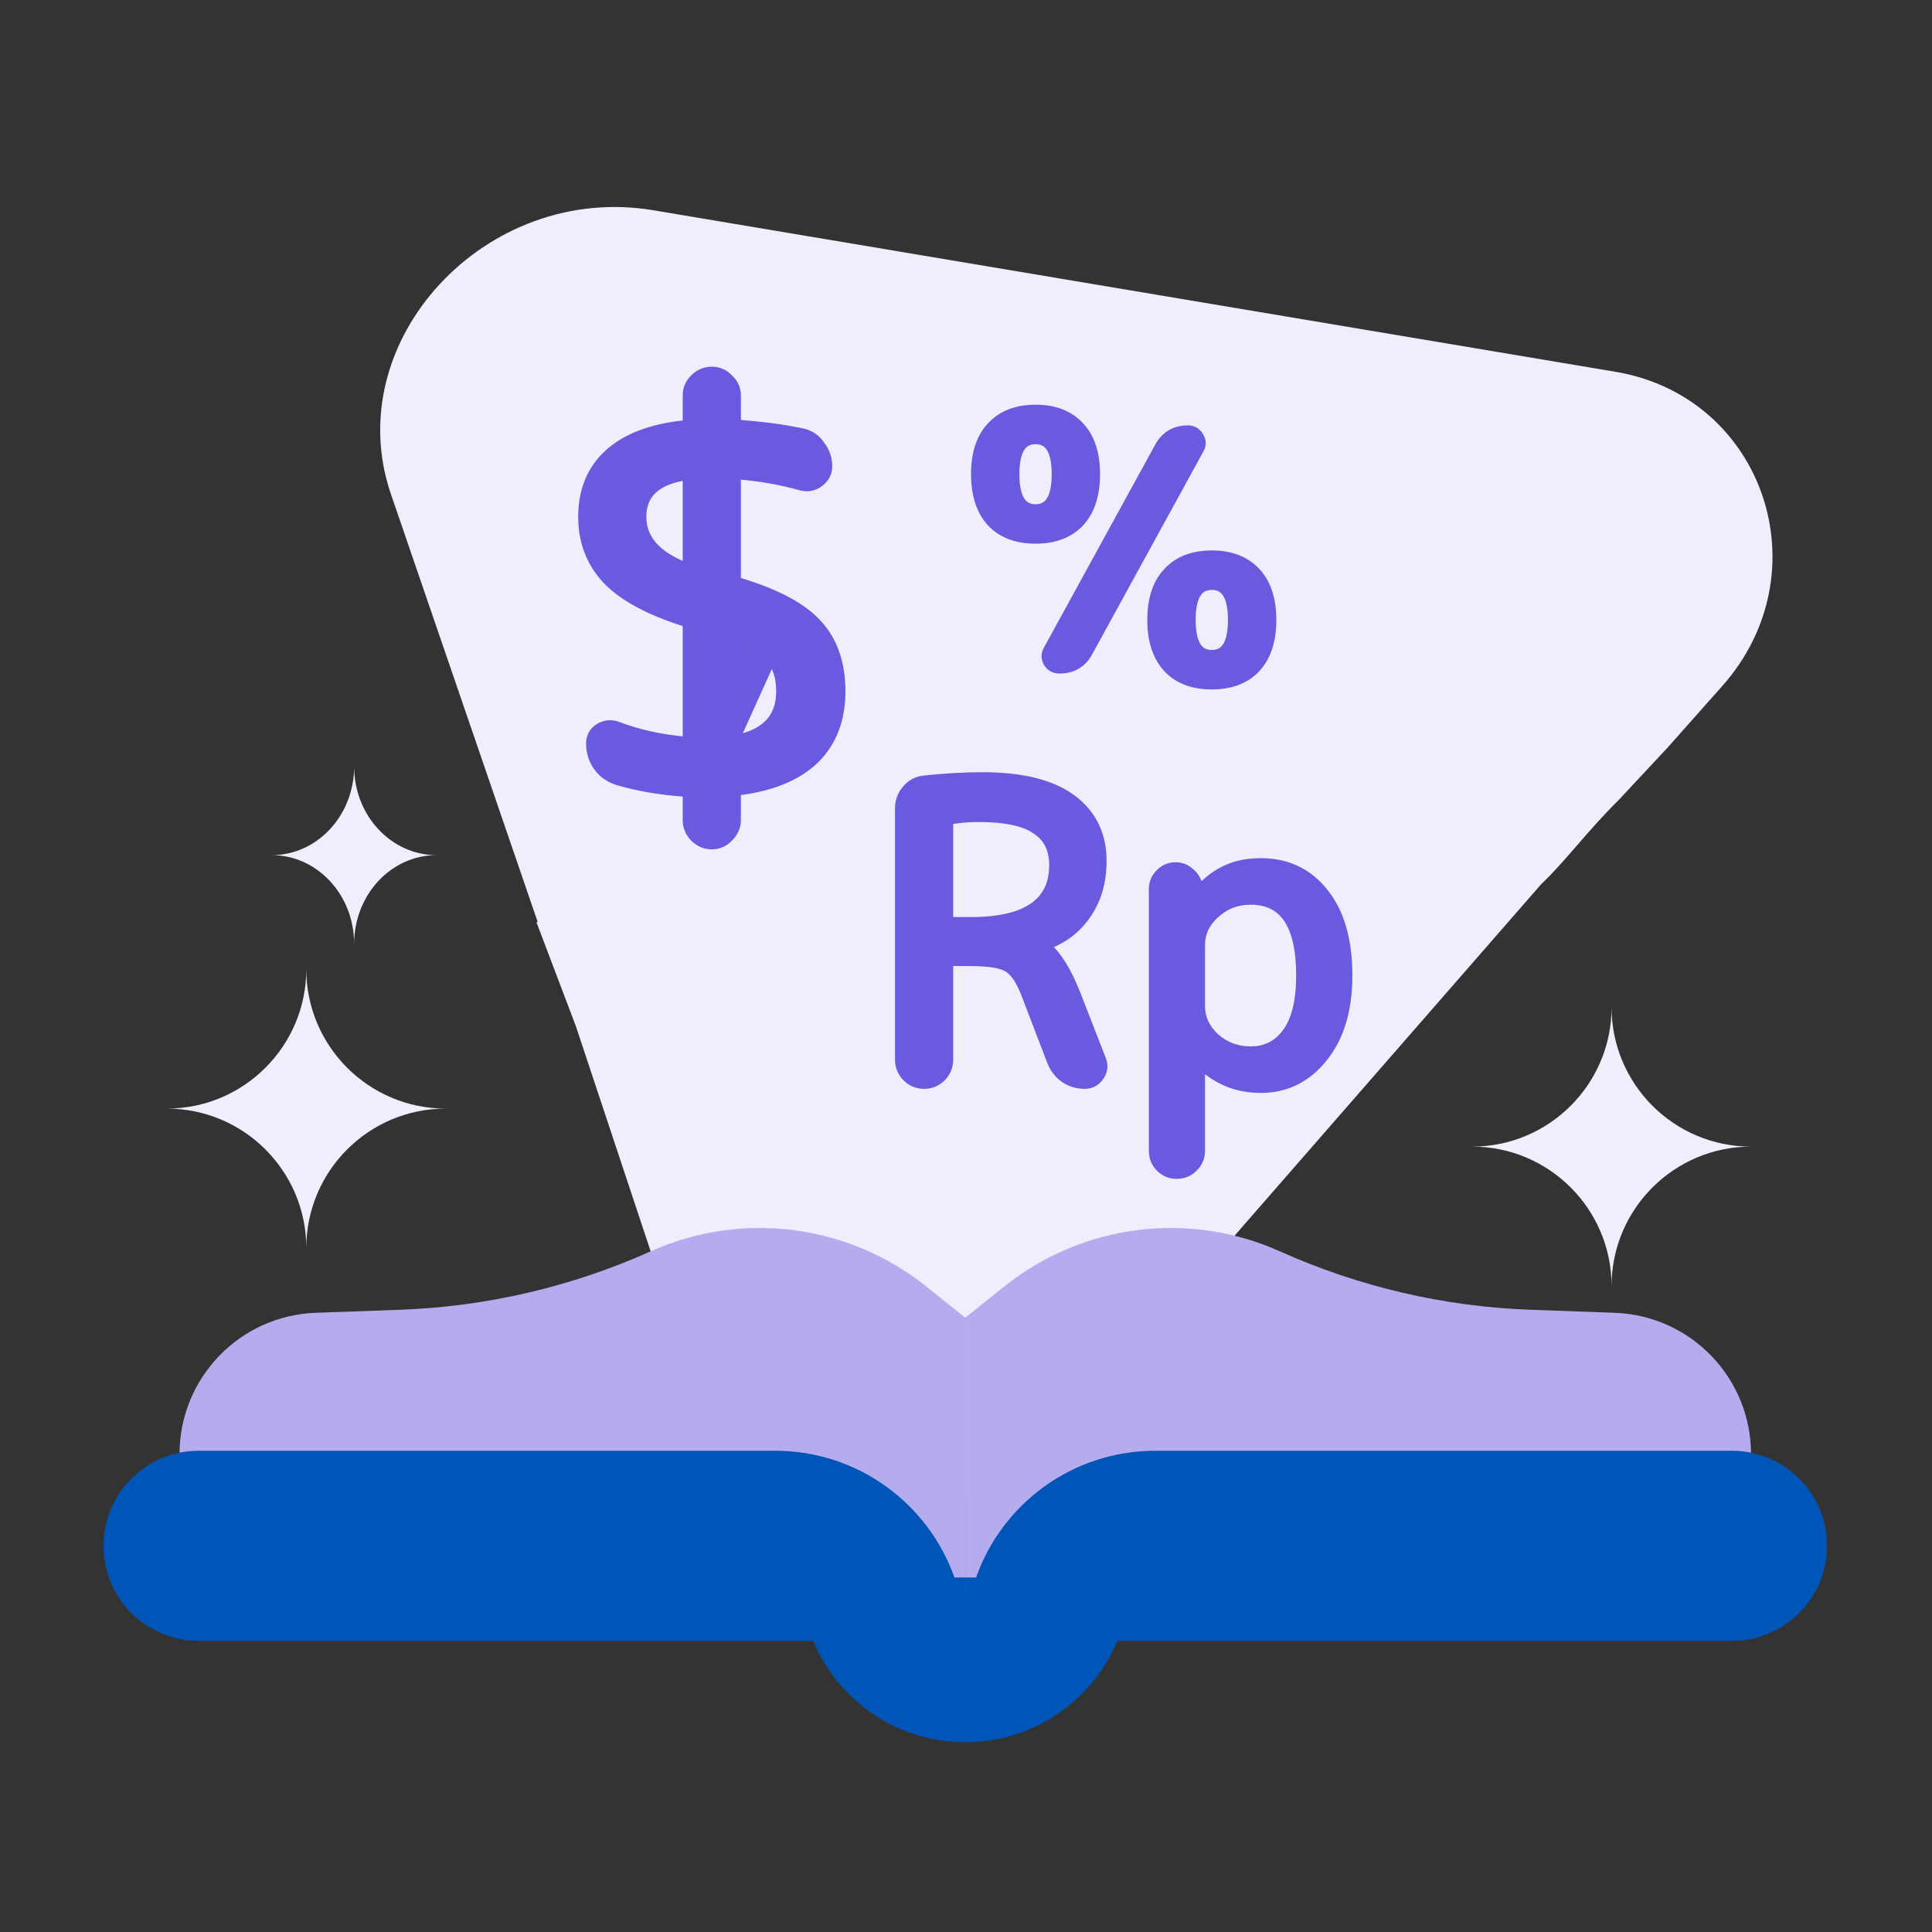 <svg width="56" height="56" viewBox="0 0 56 56" fill="none" xmlns="http://www.w3.org/2000/svg">
<rect x="0" y="0" width="56" height="56" fill="#333333" stroke="none"/>
<path d="M22.329 42.635C23.137 43.22 23.947 43.451 24.571 43.586C26.231 43.947 28.067 43.584 29.619 42.531C30.108 42.199 30.567 41.799 30.977 41.328L44.678 25.622C45.356 24.985 46.008 24.086 46.919 23.188L48.345 21.66L49.922 19.883C52.852 16.583 51.12 11.5 46.828 10.777L18.935 6.094C14.08 5.282 9.825 9.879 11.326 14.308L15.583 26.717L15.552 26.738L16.689 29.736L19.108 37.017C19.108 37.017 19.359 37.789 19.78 38.769L19.791 38.762C20.162 39.556 20.823 40.933 21.416 41.738L21.405 41.745C21.693 42.124 22.012 42.438 22.329 42.635Z" fill="#F0EEFC"/>
<path d="M27.979 46.276V38.194L26.852 37.292C24.589 35.478 21.501 35.084 18.856 36.272C16.568 37.299 14.102 37.874 11.595 37.964L9.153 38.052C6.949 38.132 5.204 39.941 5.204 42.146V46.276H27.979Z" fill="#B4ACEF"/>
<path d="M27.979 46.276V38.194L29.106 37.292C31.369 35.478 34.456 35.084 37.102 36.272C39.39 37.299 41.856 37.874 44.362 37.964L46.805 38.052C49.009 38.132 50.754 39.941 50.754 42.146V46.276H27.979Z" fill="#B4ACEF"/>
<path fill-rule="evenodd" clip-rule="evenodd" d="M5.755 42.051C4.233 42.051 3 43.285 3 44.806C3 46.328 4.233 47.561 5.755 47.561H23.571C23.811 48.137 24.162 48.66 24.603 49.101C25.046 49.545 25.573 49.897 26.152 50.136C26.731 50.377 27.352 50.5 27.979 50.5V45.725H27.665C26.909 43.585 24.868 42.051 22.469 42.051H5.755Z" fill="#0055B8"/>
<path fill-rule="evenodd" clip-rule="evenodd" d="M50.202 42.051C51.723 42.051 52.957 43.285 52.957 44.806C52.957 46.328 51.723 47.561 50.202 47.561H32.387C32.147 48.137 31.796 48.66 31.355 49.101C30.912 49.545 30.386 49.897 29.806 50.136C29.227 50.377 28.606 50.5 27.979 50.5V47.561H27.978C27.978 47.534 27.978 47.507 27.979 47.48V45.725H28.292C29.048 43.585 31.089 42.051 33.488 42.051H50.202Z" fill="#0055B8"/>
<path d="M7.877 24.787C9.195 24.787 10.265 25.938 10.265 27.358C10.265 25.938 11.334 24.787 12.652 24.787C11.334 24.787 10.265 23.635 10.265 22.215C10.265 23.635 9.195 24.787 7.877 24.787Z" fill="#F0EEFC"/>
<path d="M4.837 32.133C7.066 32.133 8.878 33.945 8.878 36.174C8.878 33.945 10.689 32.133 12.918 32.133C10.689 32.133 8.878 30.322 8.878 28.093C8.878 30.322 7.066 32.133 4.837 32.133Z" fill="#F0EEFC"/>
<path d="M42.672 33.235C44.901 33.235 46.712 35.047 46.712 37.276C46.712 35.047 48.524 33.235 50.753 33.235C48.524 33.235 46.712 31.424 46.712 29.195C46.712 31.424 44.901 33.235 42.672 33.235Z" fill="#F0EEFC"/>
<path d="M21.383 21.395C21.383 21.395 21.383 21.395 21.382 21.395L21.383 21.395ZM21.383 21.395C21.385 21.397 21.388 21.4 21.391 21.403L21.386 21.409L21.321 21.475M21.383 21.395L21.413 21.49C21.382 21.5 21.351 21.495 21.321 21.475M21.321 21.475C21.29 21.444 21.275 21.414 21.275 21.384V18.5C21.275 18.469 21.29 18.449 21.321 18.439C21.351 18.419 21.382 18.414 21.413 18.424C21.892 18.605 22.224 18.822 22.407 19.073L21.321 21.475ZM19.852 13.826L19.852 13.826L19.855 13.826C19.871 13.823 19.882 13.822 19.889 13.822C19.889 13.825 19.889 13.829 19.889 13.833V16.408C19.462 16.241 19.149 16.038 18.943 15.802C18.737 15.566 18.635 15.294 18.635 14.981C18.635 14.656 18.736 14.406 18.93 14.219C19.127 14.029 19.43 13.895 19.852 13.826ZM22.327 19.132L22.327 19.133L22.329 19.136C22.505 19.355 22.598 19.653 22.598 20.04C22.598 20.408 22.497 20.698 22.302 20.918C22.106 21.139 21.806 21.299 21.391 21.392L21.391 21.392L21.383 21.394C21.379 21.39 21.377 21.386 21.376 21.384C21.375 21.383 21.375 21.383 21.375 21.383V18.523L21.376 18.523C21.379 18.521 21.381 18.52 21.382 18.519C21.851 18.697 22.16 18.904 22.327 19.132ZM17.559 16.816L17.559 16.816L17.56 16.817C18.035 17.317 18.791 17.725 19.816 18.05C19.885 18.081 19.889 18.108 19.889 18.122V21.429C19.889 21.438 19.888 21.443 19.888 21.445C19.884 21.447 19.875 21.45 19.855 21.45C19.162 21.39 18.514 21.246 17.912 21.019L17.912 21.018C17.72 20.947 17.53 20.966 17.352 21.071L17.352 21.071L17.349 21.073C17.177 21.182 17.088 21.345 17.088 21.55C17.088 21.802 17.161 22.033 17.305 22.241L17.305 22.241L17.307 22.243C17.453 22.443 17.649 22.581 17.893 22.657L17.893 22.657L17.895 22.658C18.484 22.831 19.134 22.943 19.844 22.994L19.844 22.994H19.852C19.873 22.994 19.882 22.998 19.884 22.999C19.886 23.002 19.889 23.01 19.889 23.03V23.77C19.889 23.968 19.961 24.143 20.1 24.291L20.1 24.291L20.103 24.294C20.253 24.442 20.43 24.519 20.632 24.519C20.834 24.519 21.007 24.442 21.148 24.293C21.297 24.145 21.375 23.97 21.375 23.77V23C21.375 22.983 21.379 22.977 21.383 22.973C21.39 22.966 21.406 22.955 21.444 22.948C22.395 22.825 23.131 22.522 23.64 22.03L23.641 22.029C24.153 21.524 24.405 20.858 24.405 20.04C24.405 19.236 24.186 18.581 23.737 18.086C23.291 17.583 22.522 17.174 21.448 16.85C21.379 16.819 21.375 16.792 21.375 16.778V13.818C21.375 13.81 21.376 13.805 21.377 13.802C21.38 13.801 21.389 13.798 21.409 13.797C22.024 13.847 22.618 13.952 23.191 14.111C23.393 14.169 23.582 14.139 23.751 14.021L23.751 14.021L23.752 14.02C23.928 13.893 24.023 13.723 24.023 13.516C24.023 13.283 23.949 13.071 23.805 12.884C23.668 12.682 23.477 12.557 23.238 12.512C22.703 12.4 22.091 12.319 21.405 12.269L21.405 12.268H21.397C21.388 12.268 21.382 12.267 21.38 12.267C21.378 12.263 21.375 12.253 21.375 12.232V11.462C21.375 11.263 21.297 11.091 21.146 10.953C21.006 10.805 20.833 10.728 20.632 10.728C20.43 10.728 20.253 10.805 20.103 10.953C19.961 11.093 19.889 11.264 19.889 11.462V12.232C19.889 12.25 19.885 12.255 19.881 12.259C19.874 12.266 19.858 12.277 19.821 12.285C18.862 12.387 18.12 12.669 17.61 13.141C17.108 13.605 16.859 14.222 16.859 14.981C16.859 15.699 17.092 16.313 17.559 16.816Z" fill="#695ADF" stroke="#695ADF" stroke-width="0.2"/>
<path d="M30.346 19.222L30.346 19.222L30.35 19.228C30.432 19.357 30.557 19.423 30.711 19.423C30.9 19.423 31.07 19.382 31.217 19.296C31.364 19.209 31.481 19.081 31.571 18.915C31.571 18.915 31.571 18.915 31.571 18.915L34.795 13.035C34.832 12.972 34.851 12.905 34.849 12.834C34.847 12.764 34.824 12.699 34.785 12.637C34.749 12.573 34.701 12.52 34.64 12.484C34.578 12.447 34.507 12.43 34.432 12.43C34.242 12.43 34.072 12.472 33.925 12.558C33.779 12.645 33.661 12.773 33.571 12.938C33.571 12.938 33.571 12.938 33.571 12.938L30.347 18.818C30.272 18.949 30.273 19.088 30.346 19.222ZM36.429 19.387L36.429 19.386C36.744 19.046 36.895 18.569 36.895 17.969C36.895 17.37 36.744 16.896 36.429 16.561C36.113 16.22 35.674 16.055 35.125 16.055C34.576 16.055 34.137 16.22 33.821 16.561C33.506 16.895 33.355 17.37 33.355 17.969C33.355 18.569 33.506 19.046 33.821 19.386L33.821 19.386L33.822 19.387C34.137 19.722 34.577 19.884 35.125 19.884C35.673 19.884 36.113 19.722 36.429 19.387ZM31.319 15.163L31.32 15.162C31.635 14.822 31.785 14.344 31.785 13.745C31.785 13.146 31.635 12.671 31.32 12.337C31.004 11.995 30.565 11.83 30.016 11.83C29.467 11.83 29.027 11.995 28.712 12.337C28.396 12.671 28.246 13.146 28.246 13.745C28.246 14.344 28.397 14.822 28.712 15.162L28.712 15.162L28.712 15.163C29.028 15.498 29.467 15.659 30.016 15.659C30.564 15.659 31.003 15.498 31.319 15.163ZM35.125 18.939C34.934 18.939 34.801 18.866 34.709 18.719C34.612 18.564 34.557 18.319 34.557 17.969C34.557 17.62 34.612 17.374 34.709 17.22C34.801 17.072 34.934 16.999 35.125 16.999C35.316 16.999 35.449 17.072 35.541 17.22C35.638 17.374 35.693 17.62 35.693 17.969C35.693 18.319 35.638 18.564 35.541 18.719C35.449 18.866 35.316 18.939 35.125 18.939ZM30.016 12.775C30.206 12.775 30.34 12.848 30.432 12.995C30.529 13.15 30.584 13.395 30.584 13.745C30.584 14.094 30.529 14.34 30.432 14.495C30.34 14.642 30.206 14.715 30.016 14.715C29.825 14.715 29.692 14.642 29.6 14.495C29.503 14.34 29.448 14.094 29.448 13.745C29.448 13.395 29.503 13.15 29.6 12.995C29.692 12.848 29.825 12.775 30.016 12.775Z" fill="#695ADF" stroke="#695ADF" stroke-width="0.2"/>
<path d="M30.016 24.076L30.016 24.076L30.018 24.078C30.345 24.294 30.511 24.62 30.511 25.074C30.511 25.615 30.317 26.009 29.934 26.273C29.545 26.541 28.949 26.682 28.131 26.682H27.534C27.532 26.682 27.531 26.682 27.529 26.682C27.529 26.68 27.529 26.678 27.529 26.675V23.817C27.529 23.807 27.53 23.803 27.531 23.801C27.532 23.8 27.536 23.798 27.544 23.796C27.802 23.75 28.075 23.727 28.365 23.727C29.147 23.727 29.691 23.849 30.016 24.076ZM30.366 27.42C30.839 27.241 31.218 26.953 31.5 26.555C31.818 26.109 31.975 25.574 31.975 24.955C31.975 24.182 31.676 23.57 31.08 23.131C30.486 22.694 29.615 22.483 28.482 22.483C27.94 22.483 27.379 22.515 26.799 22.578C26.579 22.596 26.395 22.692 26.253 22.862C26.112 23.023 26.042 23.217 26.042 23.437V30.708C26.042 30.916 26.114 31.095 26.258 31.241C26.402 31.387 26.58 31.461 26.785 31.461C26.991 31.461 27.169 31.387 27.313 31.241C27.457 31.095 27.529 30.916 27.529 30.708V27.909C27.529 27.906 27.529 27.904 27.529 27.902C27.531 27.902 27.532 27.902 27.534 27.902H28.131C28.404 27.902 28.631 27.918 28.81 27.948C28.992 27.979 29.119 28.023 29.2 28.076L29.2 28.076L29.204 28.078C29.375 28.179 29.548 28.423 29.71 28.846L30.447 30.767C30.447 30.767 30.447 30.767 30.447 30.767C30.524 30.975 30.654 31.145 30.833 31.276L30.833 31.276L30.836 31.277C31.017 31.399 31.22 31.461 31.442 31.461C31.632 31.461 31.787 31.376 31.898 31.216C32.011 31.054 32.031 30.876 31.956 30.695L31.207 28.774L31.207 28.773C30.956 28.144 30.678 27.687 30.366 27.42ZM35.24 26.512L35.24 26.512C35.526 26.252 35.861 26.123 36.249 26.123C36.728 26.123 37.075 26.298 37.307 26.642C37.544 26.994 37.67 27.533 37.67 28.276C37.67 29.01 37.535 29.547 37.28 29.902C37.026 30.256 36.685 30.43 36.249 30.43C35.86 30.43 35.526 30.305 35.24 30.053C34.962 29.793 34.828 29.498 34.828 29.166V27.387C34.828 27.054 34.962 26.764 35.24 26.512ZM34.828 33.353V30.922C35.311 31.359 35.883 31.579 36.542 31.579C37.283 31.579 37.897 31.276 38.375 30.676C38.861 30.076 39.099 29.273 39.099 28.276C39.099 27.251 38.87 26.439 38.398 25.854C37.934 25.267 37.312 24.974 36.542 24.974C36.156 24.974 35.813 25.043 35.517 25.185C35.266 25.298 35.016 25.484 34.768 25.738C34.752 25.567 34.68 25.42 34.553 25.299C34.419 25.163 34.258 25.092 34.073 25.092C33.889 25.092 33.727 25.164 33.593 25.3C33.465 25.43 33.4 25.59 33.4 25.774V33.353C33.4 33.552 33.468 33.724 33.604 33.862C33.741 34.001 33.911 34.07 34.108 34.07C34.305 34.07 34.475 34.001 34.611 33.864C34.755 33.726 34.828 33.554 34.828 33.353Z" fill="#695ADF" stroke="#695ADF" stroke-width="0.2"/>
</svg>
